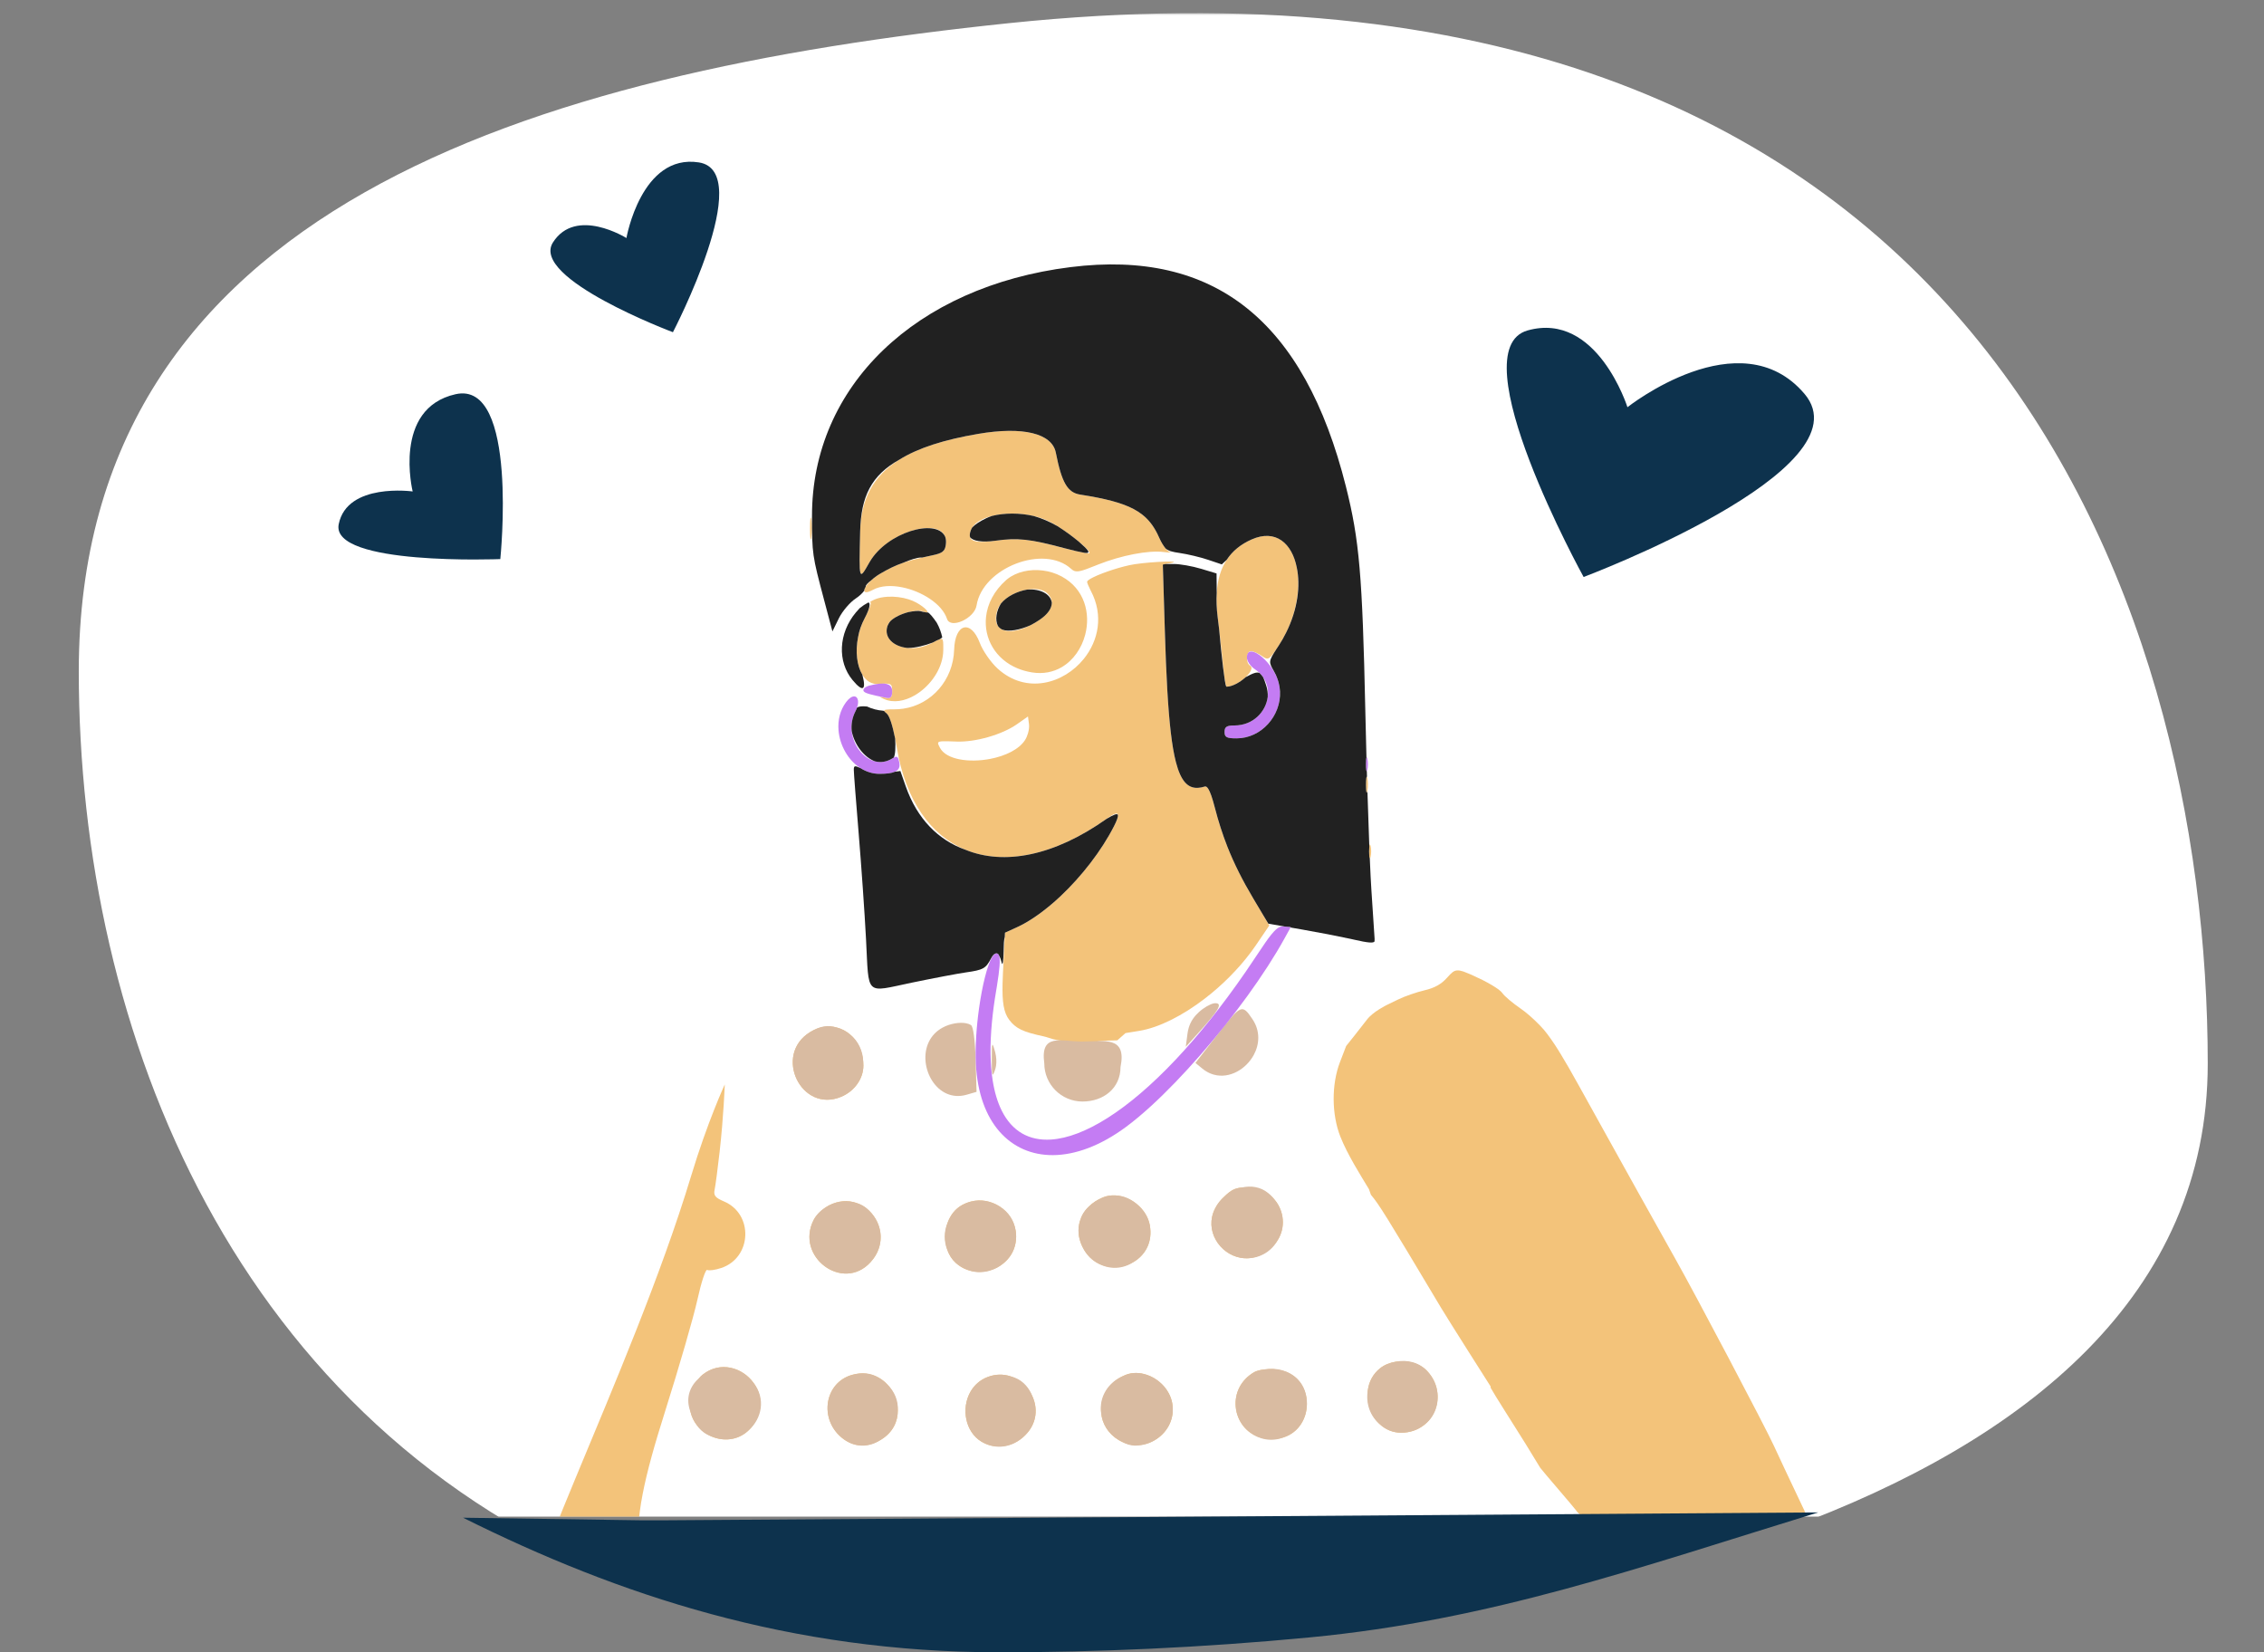 <svg width="518" height="378" viewBox="0 0 518 378" fill="none" xmlns="http://www.w3.org/2000/svg">
<rect x="0" y="0" width="518" height="378" fill="#808080" stroke="none"/>
<g clip-path="url(#clip0_148_377)">
<mask id="mask0_148_377" style="mask-type:luminance" maskUnits="userSpaceOnUse" x="-82" y="3" width="598" height="347">
<path d="M515.03 3H-81.97V350H515.03V3Z" fill="white"/>
</mask>
<g mask="url(#mask0_148_377)">
<path d="M505.129 243.331C505.129 296.174 463.767 329.555 408.893 349.747C396.376 354.356 383.149 358.274 369.553 361.582C340.531 368.643 309.805 372.91 280.612 375.113C263.27 376.421 246.459 377 230.869 377C197.305 377 168.261 371.411 143.354 361.582C54.058 326.327 18.025 236.447 18.025 153.616C18.025 47.68 121.548 16.672 230.869 5.297C452.165 -17.728 505.129 137.402 505.129 243.331Z" fill="white"/>
<path fill-rule="evenodd" clip-rule="evenodd" d="M223.869 99.247C216.012 100.58 210.064 102.48 205.773 105.155C199.747 108.911 196.989 114.195 196.801 121.583C196.801 121.601 196.801 121.619 196.8 121.636L196.79 122.062C196.635 128.61 196.574 131.187 197.063 131.298C197.381 131.371 197.931 130.404 198.837 128.81L198.924 128.657L198.95 128.612C198.963 128.588 198.977 128.564 198.991 128.541C202.948 121.764 214.473 118.431 216.223 122.705C216.421 123.189 216.494 123.772 216.416 124.458C216.345 125.084 216.226 125.534 215.975 125.879C215.882 126.007 215.771 126.121 215.637 126.224C215.175 126.578 214.445 126.806 213.266 127.054C212.448 127.225 211.701 127.387 211.012 127.545C209.249 127.948 207.864 128.324 206.626 128.752C204.812 129.38 203.314 130.123 201.405 131.236C200.594 131.708 199.887 132.247 199.315 132.777C198.766 133.287 198.343 133.79 198.073 134.222C197.846 134.585 197.73 134.897 197.738 135.12C197.756 135.606 198.372 135.672 199.761 134.92C201.521 133.97 203.938 133.862 206.404 134.357C210.893 135.258 215.545 138.154 216.68 141.593C217.469 143.981 222.967 141.475 223.436 138.516C224.803 129.88 238.86 124.45 245.096 130.155C245.218 130.267 245.338 130.364 245.461 130.444C246.319 131.003 247.327 130.745 250.754 129.349C250.891 129.293 251.029 129.237 251.168 129.183C253.857 128.117 256.734 127.287 259.378 126.775C262.013 126.265 264.416 126.071 266.173 126.276C267.64 126.45 268.321 126.458 267.684 126.296C267.413 126.227 267.06 125.925 266.689 125.476C266.208 124.896 265.7 124.071 265.306 123.192L265.285 123.145L265.264 123.098C265.102 122.726 264.934 122.37 264.76 122.027C263.846 120.225 262.751 118.808 261.254 117.655C259.02 115.934 255.891 114.8 251.136 113.849C249.914 113.605 248.585 113.373 247.135 113.146C244.241 112.693 242.919 110.413 241.569 103.543C240.704 99.138 234.031 97.518 223.869 99.247ZM185.331 120.9C185.331 123.134 185.468 124.045 185.636 122.928C185.805 121.81 185.805 119.984 185.636 118.867C185.468 117.75 185.331 118.665 185.331 120.9ZM240.022 119.272C240.601 119.555 241.269 119.939 241.978 120.385C243.579 121.392 245.382 122.712 246.793 123.877C248.382 125.189 249.475 126.303 249.227 126.552C249.169 126.612 248.806 126.586 248.232 126.491C247.188 126.318 245.439 125.92 243.524 125.406C235.666 123.296 232.817 122.989 227.696 123.709C224.163 124.205 222.363 123.997 221.967 122.941C221.811 122.522 221.874 121.97 222.137 121.276C222.221 121.057 222.329 120.847 222.462 120.646C223.257 119.438 224.907 118.55 226.972 118.029C229.76 117.326 233.305 117.294 236.53 118.052C237.76 118.341 238.944 118.746 240.022 119.272ZM286.39 123.402C283.896 124.501 281.99 126.053 280.659 128.082C279.331 130.106 278.576 132.605 278.385 135.603C278.275 137.322 278.35 139.205 278.608 141.256C278.713 142.086 278.827 143.025 278.942 144.009C279.277 146.854 279.628 150.075 279.818 152.111C280.042 154.478 280.344 156.471 280.541 156.976C280.573 157.057 280.602 157.099 280.628 157.099C281.954 157.099 283.759 156.062 284.981 154.932C286.116 153.881 286.749 152.75 286.025 152.297C284.963 151.633 285.127 148.973 286.225 148.973C286.742 148.973 287.865 149.471 288.722 150.075C290.086 151.042 290.359 151.017 292.09 148.417C292.235 148.2 292.39 147.964 292.557 147.71C293.193 146.739 293.757 145.749 294.252 144.75C296.833 139.535 297.525 134.076 296.71 129.882C295.628 124.313 291.889 120.976 286.39 123.402ZM259.69 129.066C259.636 129.074 259.584 129.082 259.53 129.09C256.689 129.543 252.416 130.954 250.192 132.04C249.294 132.478 248.73 132.863 248.73 133.11C248.73 133.334 249.051 134.127 249.464 134.935C249.475 134.958 249.487 134.98 249.498 135.003L249.525 135.055C249.537 135.079 249.55 135.103 249.563 135.127C249.567 135.135 249.571 135.143 249.576 135.151C252.563 140.79 251.298 146.59 247.999 150.699C243.392 156.438 234.817 158.883 228.306 152.998C228.297 152.99 228.289 152.982 228.28 152.973C228.271 152.965 228.262 152.957 228.253 152.949C226.694 151.524 224.859 148.88 224.178 147.079C222.129 141.657 218.495 142.613 218.307 148.625C218.088 155.599 213.145 161.166 206.668 162.126C206.015 162.223 205.347 162.273 204.666 162.273C202.958 162.273 202.266 162.335 202.296 162.61C202.299 162.633 202.306 162.658 202.319 162.684C202.381 162.813 202.561 162.98 202.839 163.197C203.471 163.683 204.166 165.739 204.811 168.986C204.945 169.653 205.076 170.371 205.204 171.136C207.229 183.222 212.965 191.147 220.887 194.4C229.662 198.004 241.12 195.877 253.188 187.327C253.24 187.291 253.291 187.254 253.342 187.218C254.898 186.108 255.706 185.845 255.784 186.45C255.839 186.872 255.54 187.715 254.893 188.987C252.006 194.662 247.439 200.513 242.611 205.057C239.464 208.018 236.208 210.424 233.231 211.865C233.077 211.94 232.925 212.012 232.772 212.081L229.936 213.376L229.888 214.325L229.488 222.344L229.486 222.378C229.483 222.438 229.48 222.497 229.477 222.556C229.475 222.601 229.473 222.646 229.471 222.691C229.431 223.523 229.401 224.3 229.385 225.027C229.289 229.134 229.609 231.632 230.919 233.33C232.408 235.26 233.912 236.047 238.806 237.098C240.289 237.418 240.786 238 244.746 238.286C249.696 238.5 244.3 238.251 249.696 238.5C251.219 238.57 249.201 238.123 255.637 238L257.518 236.341L260.62 235.839C260.639 235.835 260.66 235.832 260.681 235.829C265.208 235.081 270.591 232.334 275.635 228.465C279.562 225.452 283.283 221.759 286.233 217.802C286.628 217.272 287.009 216.737 287.376 216.198L288.928 213.911L290.421 211.712L288.953 209.249L286.734 205.526C284.29 201.422 282.378 197.618 280.836 193.729C279.696 190.854 278.759 187.932 277.958 184.809C277.39 182.584 276.895 181.155 276.442 180.448C276.169 180.024 275.912 179.859 275.662 179.938C275.09 180.116 274.554 180.222 274.052 180.243C271.752 180.343 270.164 178.689 269.037 174.307C268.121 170.747 267.509 165.385 267.068 157.698C266.848 153.87 266.671 149.467 266.518 144.423L266.054 129.184L266.053 129.159L266.752 129.025L267.512 128.88L267.812 128.823C270.934 128.228 263.906 128.438 259.69 129.066ZM230.188 132.722C227.407 135.19 225.931 138.172 225.606 141.113C225.063 146.024 227.726 150.822 232.875 152.93C233.34 153.12 233.826 153.289 234.331 153.433C234.898 153.596 235.49 153.728 236.107 153.828C238.699 154.247 240.992 153.749 242.889 152.649C245.578 151.088 247.468 148.318 248.282 145.241C249.572 140.362 248.154 134.71 242.916 131.885C242.912 131.883 242.909 131.881 242.906 131.879C242.901 131.877 242.896 131.874 242.891 131.872C242.888 131.87 242.885 131.868 242.881 131.866C242.878 131.865 242.875 131.863 242.872 131.861C240.191 130.427 236.954 130.075 234.176 130.736C232.785 131.067 231.508 131.651 230.474 132.482C230.377 132.559 230.282 132.64 230.188 132.722ZM239.718 135.823C240.336 136.448 240.647 137.142 240.655 137.867C240.669 139.166 239.709 140.564 237.798 141.84C237.095 142.31 236.409 142.713 235.746 143.05C233.03 144.433 230.71 144.718 229.304 144.032C228.895 143.832 228.564 143.551 228.321 143.191C227.757 142.35 227.681 141.081 228.253 139.422C228.414 138.955 228.672 138.51 229.004 138.092C230.308 136.452 232.763 135.242 235.074 134.869C236.945 134.568 238.721 134.814 239.718 135.823ZM200.102 137.151C199.911 137.234 199.74 137.315 199.597 137.39C199.137 137.632 198.945 137.818 199.168 137.839C199.455 137.868 198.89 139.418 197.906 141.296C197.901 141.305 197.895 141.315 197.89 141.325C197.14 142.75 196.626 144.259 196.327 145.751C195.661 149.073 196.063 152.31 197.301 154.348C198.166 155.774 199.44 156.613 201.043 156.484C203.905 156.253 204.125 156.366 204.125 158.075C204.125 159.585 203.828 159.86 202.478 159.601C201.027 159.324 200.977 159.345 202.2 159.89L202.219 159.899L202.249 159.912L202.278 159.925C204.417 160.868 206.954 160.415 209.251 159.095C212.395 157.288 215.089 153.858 215.695 150.169C215.733 149.942 215.761 149.713 215.783 149.484C215.809 149.201 215.823 148.918 215.823 148.633L215.823 148.418C215.823 148.082 215.823 147.788 215.82 147.533C215.812 147.011 215.785 146.652 215.7 146.432C215.595 146.162 215.402 146.102 215.047 146.21C214.692 146.317 214.176 146.589 213.426 146.986C213.417 146.991 213.408 146.995 213.398 147C213.323 147.04 213.246 147.081 213.166 147.123C211.266 148.125 209.242 148.433 207.496 148.224C204.445 147.859 202.241 145.915 203.019 143.327C203.073 143.145 203.142 142.959 203.227 142.771C203.328 142.547 203.494 142.323 203.711 142.104C204.575 141.229 206.254 140.434 207.888 140.021C209.192 139.692 210.469 139.606 211.279 139.92C211.424 139.977 211.552 140.021 211.662 140.053C211.902 140.122 212.059 140.135 212.144 140.104C212.368 140.023 212.107 139.641 211.575 139.17C210.928 138.599 209.881 137.897 208.809 137.447C208.52 137.325 208.219 137.214 207.909 137.115C206.386 136.63 204.648 136.426 203.068 136.518C201.96 136.583 200.93 136.792 200.102 137.151ZM234.516 169.322C233.119 171.477 229.975 172.951 226.591 173.607C221.794 174.537 216.516 173.824 215.061 171.079L215.048 171.054C214.744 170.48 214.551 170.116 214.655 169.893C214.835 169.506 215.909 169.544 218.846 169.647L218.924 169.65C223.235 169.796 229.271 168.063 232.645 165.703L235.201 163.909L235.438 165.723C235.508 166.274 235.415 167.013 235.21 167.73C235.043 168.314 234.802 168.882 234.516 169.322ZM312.533 179.634C312.541 181.249 312.687 181.83 312.863 180.933L312.866 180.918C313.042 179.999 313.034 178.671 312.85 177.962C312.821 177.851 312.793 177.777 312.767 177.735C312.628 177.515 312.526 178.263 312.533 179.634ZM313.25 194.781C313.25 195.702 313.312 196.271 313.407 196.363C313.458 196.413 313.518 196.323 313.582 196.072C313.767 195.36 313.767 194.198 313.582 193.485C313.461 193.017 313.355 193.111 313.297 193.64C313.267 193.911 313.25 194.297 313.25 194.781ZM185.339 236.118C176.864 241.341 183.312 254.742 192.461 250.916C195.506 249.641 197.542 246.778 197.542 243.774C197.542 243.474 197.53 243.179 197.507 242.889C197.296 240.228 196.139 238.053 194.472 236.637C193.598 235.895 192.585 235.362 191.494 235.078C189.574 234.577 187.414 234.847 185.36 236.105C185.353 236.11 185.346 236.114 185.339 236.118ZM279.733 274.127C278.983 274.885 278.414 275.677 278.004 276.481C275.473 281.443 279.031 286.874 283.831 287.742C286.031 288.14 288.492 287.58 290.75 285.577C291.372 285.026 291.881 284.425 292.286 283.792C294.217 280.781 293.771 277.053 291.685 274.525C290.271 272.81 288.1 271.647 285.404 271.633C284.918 271.631 284.491 271.643 284.102 271.677C282.533 271.814 281.618 272.308 280.203 273.665C280.052 273.809 279.897 273.963 279.733 274.127ZM252.388 273.917C251.074 274.452 249.966 275.186 249.089 276.06C248.129 277.019 247.448 278.147 247.079 279.366C246.539 281.15 246.67 283.129 247.576 285.059L247.602 285.115C247.622 285.156 247.642 285.197 247.662 285.238C250.132 290.243 255.597 290.914 259.346 288.713C261.808 287.268 263.529 284.586 263.182 281.079C263.155 280.808 263.116 280.533 263.064 280.253C262.378 276.558 258.764 273.707 255.218 273.48C254.25 273.418 253.285 273.551 252.388 273.917ZM189.643 275.771C189.411 275.89 189.172 276.034 188.931 276.197C187.799 276.962 186.652 278.141 186.169 279.079C181.869 287.48 192.813 295.667 199.148 288.784C199.398 288.513 199.626 288.236 199.833 287.955C200.117 287.569 200.362 287.175 200.57 286.775C200.634 286.65 200.697 286.524 200.755 286.398C202.857 281.807 200.197 276.637 195.914 275.188C194.046 274.555 191.869 274.631 189.643 275.771ZM220.127 275.682C218.571 276.535 217.462 277.984 216.839 279.657C216.094 281.656 216.044 283.974 216.756 285.973C217.152 287.084 217.784 288.096 218.663 288.901C219.452 289.623 220.339 290.144 221.273 290.482C224.084 291.499 227.321 290.855 229.592 289.009C230.972 287.887 231.994 286.322 232.348 284.415C232.534 283.418 232.535 282.454 232.383 281.545C231.613 276.925 226.886 273.737 222.225 274.864C221.519 275.034 220.815 275.304 220.127 275.682ZM315.762 313.024C314.14 314.314 313.252 316.066 312.976 317.911C312.544 320.819 313.633 323.958 315.772 325.893C317.042 327.041 318.681 327.765 320.591 327.765C322.598 327.765 324.326 327.137 325.682 326.112C327.945 324.4 329.165 321.583 328.891 318.738C328.72 316.952 327.96 315.155 326.498 313.615C324.814 311.839 321.961 311.113 319.358 311.517C318.033 311.723 316.771 312.222 315.762 313.024ZM160.739 314.501C160.488 314.7 160.23 314.958 159.976 315.255C159.173 316.197 158.422 317.529 158.127 318.619C157.679 320.254 157.681 321.766 158.015 323.108C158.281 324.183 158.76 325.148 159.393 325.979C160.429 327.341 161.874 328.343 163.465 328.874C166.105 329.756 169.146 329.342 171.377 327.13C172.008 326.503 172.574 325.732 173.05 324.805C174.623 321.733 174.063 318.623 172.392 316.33C169.868 312.865 164.806 311.27 160.739 314.501ZM286.93 313.926C283.765 315.784 282.485 318.867 282.728 321.783C282.804 322.686 283.025 323.572 283.382 324.401C283.944 325.71 284.844 326.875 286.038 327.735C287.338 328.67 288.987 329.243 290.93 329.243C291.936 329.243 292.851 329.097 293.672 328.835C297.192 327.709 299.012 324.429 299.017 321.162C299.023 317.436 296.665 313.729 291.775 313.262C290.943 313.184 290.074 313.198 289.281 313.287C288.311 313.396 287.458 313.619 286.93 313.926ZM194.925 314.542C188.738 316.307 187.347 324.445 192.484 328.814C195.125 331.057 198.321 331.279 201.44 329.439L201.487 329.412C201.533 329.384 201.579 329.356 201.625 329.328C204.312 327.673 205.443 325.152 205.416 322.64C205.393 320.423 204.467 318.212 202.911 316.61C202.349 316.032 201.707 315.533 200.995 315.141C199.31 314.214 197.237 313.888 194.947 314.536L194.925 314.542ZM257.506 314.55C257.279 314.642 257.06 314.741 256.848 314.846C253.337 316.577 251.641 319.994 251.947 323.25C252.174 325.656 253.493 327.975 255.983 329.461C256.198 329.589 256.415 329.706 256.633 329.812C259.402 331.149 262.424 330.699 264.705 329.154C267.223 327.446 268.836 324.403 268.196 320.959C268.051 320.17 267.776 319.42 267.399 318.725C266.325 316.742 264.428 315.209 262.347 314.51C260.745 313.971 259.035 313.927 257.506 314.55ZM226.061 314.987C224.202 315.671 222.849 316.939 221.997 318.473C221.878 318.686 221.77 318.904 221.67 319.127C219.913 323.069 221.174 328.354 225.342 330.226C225.684 330.38 226.045 330.51 226.425 330.615C229.516 331.465 232.882 330.362 235.076 327.782L235.142 327.704C237.235 325.191 237.374 322.158 236.295 319.63C235.337 317.389 233.42 315.547 231.055 314.818C229.53 314.348 227.82 314.341 226.061 314.987ZM165.556 351.43C164.44 351.883 163.443 352.825 162.686 354.015C161.613 355.703 161.023 357.889 161.262 359.889C161.263 359.894 161.263 359.899 161.264 359.904C162.325 368.669 174.616 369.576 177.137 361.082C177.883 358.56 177.382 356.181 176.107 354.341C174.358 351.816 171.151 350.305 167.712 350.831C167 350.94 166.278 351.137 165.556 351.43ZM197.774 353.227C193.454 355.126 191.711 361.916 194.592 365.616C195.107 366.277 195.673 366.834 196.275 367.293C198.835 369.242 202.035 369.411 204.616 368.219C205.098 367.997 205.557 367.727 205.987 367.413C206.842 366.788 207.581 365.987 208.137 365.03C208.832 363.833 209.243 362.394 209.243 360.754C209.243 359.345 208.966 358.066 208.472 356.956C207.114 353.907 204.117 352.134 200.714 352.449C199.757 352.537 198.767 352.791 197.774 353.227ZM229.067 354.657C228.679 354.874 228.323 355.119 227.999 355.389C225.419 357.536 224.856 361.208 225.821 364.318C226.768 367.369 229.187 369.88 232.617 369.88C232.702 369.88 232.785 369.883 232.864 369.888C233.579 369.941 233.984 370.22 233.778 370.552C233.555 370.924 235.121 370.058 237.265 368.633C239.742 366.984 240.976 364.808 241.267 362.618C241.329 362.142 241.348 361.666 241.326 361.195C241.266 359.95 240.919 358.738 240.34 357.655C238.426 354.072 233.982 351.904 229.067 354.657Z" fill="#F3C37A"/>
<path d="M274.312 231.535C274.063 231.762 273.832 231.993 273.62 232.228C272.555 233.412 271.956 234.72 271.714 236.357C271.706 236.412 271.698 236.467 271.691 236.523L271.302 239.478L273.979 236.523C278.816 231.175 279.784 229.56 278.136 229.504C278.106 229.503 278.074 229.502 278.043 229.502C277.948 229.502 277.843 229.514 277.729 229.537C276.84 229.714 275.398 230.545 274.312 231.535Z" fill="#D9BBA1"/>
<path d="M278.491 236.766L273.518 243.171L275.097 244.467C275.377 244.695 275.662 244.898 275.951 245.075C276.546 245.441 277.156 245.7 277.773 245.865C281.345 246.82 285.102 244.595 286.865 241.333C288.181 238.896 288.386 235.881 286.574 233.179L286.549 233.141C286.532 233.116 286.516 233.091 286.5 233.067C284.184 229.631 283.896 229.808 278.491 236.766Z" fill="#D9BBA1"/>
<path d="M215.651 235.094C214.195 235.891 213.181 237.01 212.549 238.286C211.145 241.117 211.619 244.724 213.33 247.326C214.984 249.844 217.797 251.42 221.184 250.438L222.607 250.026L223.432 249.787L223.219 242.418C223.088 237.851 222.683 234.843 222.158 234.507C221.861 234.316 221.487 234.18 221.061 234.096C219.537 233.797 217.347 234.164 215.651 235.094Z" fill="#D9BBA1"/>
<path d="M226.918 242.434C226.91 246.155 227.022 246.552 227.619 244.904C227.743 244.567 227.833 244.207 227.891 243.831C228.034 242.887 227.974 241.839 227.709 240.776C227.684 240.674 227.657 240.572 227.628 240.47C226.983 238.207 226.922 238.369 226.918 242.434Z" fill="#D9BBA1"/>
<path fill-rule="evenodd" clip-rule="evenodd" d="M285.292 150.435C285.292 151.237 286.098 152.427 287.083 153.079C287.495 153.351 287.861 153.649 288.184 153.966C288.502 154.278 288.777 154.609 289.013 154.956C289.934 156.308 290.25 157.888 290.057 159.423C289.632 162.806 286.74 165.966 282.439 165.966C280.663 165.966 280.174 166.286 280.174 167.444C280.174 168.658 280.659 168.921 282.916 168.917C283.62 168.917 284.306 168.837 284.967 168.688C290.336 167.476 294.06 161.657 292.533 156.063C292.462 155.803 292.378 155.544 292.281 155.286C290.599 150.808 285.292 146.874 285.292 150.435ZM198.824 156.868C198.119 157.055 197.542 157.508 197.542 157.881C197.542 157.905 197.543 157.929 197.547 157.953C197.589 158.268 197.932 158.504 199.003 158.806C199.809 159.034 201.029 159.298 202.844 159.662C203.781 159.848 204.126 159.435 204.126 158.14C204.126 156.33 202.415 155.921 198.824 156.868ZM193.587 160.626C192.181 162.507 191.669 164.79 191.85 167.046C192.128 170.506 194.035 173.906 196.85 175.711C198.163 176.553 199.673 177.048 201.309 177.039C202.897 177.03 204.025 176.881 204.755 176.555C205.662 176.149 205.957 175.471 205.764 174.448C205.519 173.161 205.277 172.889 204.491 173.309C204.392 173.362 204.283 173.426 204.165 173.501C202.84 174.337 201.464 174.498 200.192 174.172C197.462 173.473 195.196 170.536 194.869 167.229C194.723 165.759 194.961 164.215 195.71 162.763C195.865 162.464 195.987 162.178 196.081 161.908C196.311 161.249 196.372 160.683 196.304 160.249C196.21 159.648 195.871 159.301 195.392 159.315C194.898 159.329 194.258 159.727 193.587 160.626ZM312.517 174.833C312.517 175.918 312.606 176.515 312.73 176.418C312.769 176.388 312.81 176.292 312.854 176.124C313.038 175.411 313.038 174.25 312.854 173.537C312.775 173.234 312.701 173.166 312.644 173.3C312.567 173.479 312.517 174.017 312.517 174.833ZM287.748 218.251C286.862 219.598 285.976 220.914 285.092 222.198C279.607 230.165 274.178 236.921 268.965 242.443C258.003 254.056 248.004 260.213 240.478 260.698C235.47 261.021 231.558 258.832 229.187 254.068C228.248 252.181 227.551 249.889 227.124 247.19C226.537 243.48 226.459 239 226.963 233.74C227.174 231.534 227.488 229.19 227.909 226.709C227.976 226.313 228.039 225.932 228.098 225.567C228.723 221.701 228.888 219.556 228.621 218.669C228.571 218.503 228.506 218.38 228.425 218.3C228.217 218.088 227.997 218.039 227.772 218.132C226.718 218.57 225.533 222.144 224.638 226.817C224.41 228.009 224.2 229.272 224.017 230.573C223.414 234.839 223.087 239.511 223.28 243.398C223.947 256.82 231.175 264.334 240.947 264.262C246.023 264.225 251.784 262.142 257.67 257.779C259.44 256.467 261.34 254.875 263.319 253.068C270.497 246.509 278.701 237.101 285.408 227.843C288.694 223.307 291.62 218.807 293.891 214.696L295.067 212.563L295.271 212.191L295.334 212.077L293.946 211.962L293.663 211.939C292.571 211.847 291.614 212.627 289.477 215.685C288.973 216.407 288.402 217.256 287.748 218.251Z" fill="#C47CF3"/>
<path d="M244.959 61.108C209.467 65.533 185.736 88.384 185.784 118.094C185.801 126.786 185.828 126.993 188.561 137.293L190.457 144.455L191.915 141.475C192.717 139.839 194.467 137.783 195.806 136.904C196.635 136.361 197.341 135.692 197.738 135.12C197.73 134.897 197.847 134.585 198.073 134.222C198.033 133.904 198.514 133.387 199.315 132.777C199.887 132.247 200.594 131.708 201.405 131.236C203.314 130.123 204.813 129.38 206.626 128.752C208.322 128.035 209.846 127.548 210.709 127.548C210.811 127.548 210.912 127.547 211.012 127.545C211.701 127.387 212.448 127.225 213.266 127.054C214.445 126.806 215.175 126.578 215.637 126.224C215.762 126.115 215.875 126 215.975 125.879C216.226 125.534 216.345 125.084 216.416 124.458C216.494 123.772 216.421 123.189 216.223 122.705C214.146 118.487 202.928 121.797 198.991 128.541C198.968 128.579 198.946 128.618 198.924 128.657C196.504 132.912 196.532 132.997 196.8 121.636C196.801 121.619 196.801 121.601 196.801 121.583C197.003 113.562 199.331 108.777 205.773 105.155C210.064 102.48 216.012 100.58 223.869 99.247C234.031 97.518 240.704 99.138 241.569 103.543C242.92 110.413 244.241 112.693 247.135 113.146C248.585 113.373 249.914 113.605 251.136 113.849C255.892 114.8 259.021 115.934 261.254 117.655C262.751 118.808 263.846 120.225 264.76 122.027C264.935 122.372 265.105 122.732 265.268 123.106C265.28 123.135 265.293 123.164 265.306 123.192C265.7 124.071 266.208 124.896 266.689 125.476C267.339 126.054 268.223 126.264 269.884 126.507C271.723 126.774 274.649 127.471 276.387 128.058L279.545 129.118L280.659 128.082C281.99 126.053 283.896 124.501 286.39 123.402C291.889 120.976 295.628 124.313 296.71 129.882C297.559 133.992 296.936 139.381 294.252 144.75C293.757 145.749 293.193 146.739 292.557 147.71C292.39 147.964 292.235 148.2 292.09 148.417C290.193 151.333 290.268 151.48 291.49 153.577C291.816 154.133 292.077 154.705 292.28 155.286C292.377 155.544 292.462 155.803 292.533 156.063C294.06 161.657 290.336 167.476 284.967 168.688C284.31 168.837 283.623 168.917 282.916 168.917C280.659 168.921 280.174 168.658 280.174 167.444C280.174 166.286 280.663 165.966 282.438 165.966C286.74 165.966 289.632 162.806 290.057 159.423C290.103 158.573 289.99 157.684 289.695 156.783C289.446 156.017 289.233 155.412 289.012 154.956C288.777 154.609 288.501 154.278 288.184 153.966C287.543 153.665 286.63 154.028 284.981 154.932C283.759 156.062 281.954 157.099 280.628 157.099C280.602 157.099 280.573 157.057 280.541 156.976L280.539 156.974C280.24 156.672 279.476 150.034 278.942 144.009C278.827 143.025 278.713 142.086 278.608 141.256C278.35 139.205 278.275 137.322 278.385 135.603C278.384 135.555 278.384 135.508 278.383 135.463L278.347 131.187L274.741 130.106C272.757 129.511 269.988 129.025 268.593 129.025H266.752L266.053 129.159L266.054 129.184L266.518 144.423C266.671 149.467 266.848 153.87 267.068 157.698C267.51 165.386 268.121 170.747 269.037 174.307C270.164 178.691 271.752 180.343 274.052 180.243C274.554 180.222 275.09 180.116 275.662 179.938C275.912 179.859 276.169 180.024 276.442 180.448C276.896 181.155 277.391 182.583 277.962 184.805C278.76 187.906 279.706 190.854 280.836 193.729C282.378 197.618 284.29 201.422 286.734 205.526L288.953 209.249L290.196 211.316L293.946 211.962L295.334 212.077L295.27 212.191L297.706 212.611C301.402 213.249 306.18 214.173 308.98 214.783C309.307 214.855 309.607 214.922 309.877 214.984C312.946 215.692 314.279 215.808 314.496 215.365C314.502 215.201 314.504 214.994 314.505 214.746C314.421 213.271 314.123 208.714 313.775 203.647C313.666 202.048 313.539 199.524 313.407 196.363C313.312 196.271 313.25 195.702 313.25 194.781C313.25 194.297 313.268 193.911 313.297 193.64C313.153 189.924 313.004 185.573 312.863 180.933C312.687 181.83 312.541 181.249 312.533 179.634C312.526 178.263 312.628 177.515 312.768 177.735C312.755 177.298 312.742 176.859 312.73 176.418C312.606 176.515 312.517 175.918 312.517 174.833C312.517 174.017 312.567 173.479 312.644 173.3C312.549 169.758 312.461 166.16 312.384 162.642C311.711 131.531 311.022 123.555 307.941 111.292C298.412 73.376 277.866 57.002 244.959 61.108Z" fill="#212121"/>
<path d="M227.696 123.709C232.817 122.989 235.667 123.296 243.525 125.406C245.439 125.92 247.188 126.318 248.232 126.491C249.695 126.627 249.057 125.855 246.793 123.877C245.382 122.712 243.579 121.392 241.978 120.385C240.183 119.349 238.348 118.567 236.53 118.052C233.305 117.294 229.76 117.326 226.972 118.029C226.512 118.184 226.062 118.365 225.624 118.571C224.152 119.266 223.107 119.978 222.462 120.646C222.33 120.847 222.221 121.057 222.138 121.276C221.874 121.97 221.811 122.522 221.967 122.941C222.674 123.754 224.636 124.138 227.696 123.709Z" fill="#212121"/>
<path d="M229.004 138.092C227.98 139.727 227.608 141.803 228.321 143.191C228.564 143.551 228.895 143.832 229.304 144.032C230.777 144.611 233.392 144.098 235.746 143.05C236.409 142.713 237.095 142.31 237.798 141.84C239.709 140.564 240.669 139.166 240.655 137.867C240.349 135.807 237.9 134.669 235.074 134.869C232.763 135.242 230.308 136.452 229.004 138.092Z" fill="#212121"/>
<path d="M203.71 142.104C203.392 142.488 203.162 142.902 203.018 143.327C202.241 145.915 204.445 147.859 207.495 148.224C207.617 148.23 207.742 148.232 207.868 148.232C209.426 148.232 211.685 147.672 213.398 147L213.426 146.986C214.176 146.589 214.692 146.317 215.047 146.21C215.27 146.071 215.453 145.935 215.585 145.804C215.337 144.63 214.914 143.502 214.329 142.46C213.501 141.231 212.574 140.107 212.24 140.107C212.21 140.107 212.178 140.106 212.144 140.104C212.059 140.135 211.902 140.122 211.662 140.053C211.311 140 210.907 139.914 210.58 139.815C210.171 139.691 209.073 139.784 207.887 140.021C206.254 140.434 204.575 141.229 203.71 142.104Z" fill="#212121"/>
<path d="M194.869 167.229C195.435 170.293 197.683 173.259 200.192 174.172C201.464 174.498 202.84 174.337 204.165 173.501C204.283 173.426 204.392 173.362 204.491 173.309C204.853 172.706 204.937 170.901 204.812 168.986C204.166 165.739 203.471 163.683 202.84 163.197C202.561 162.98 202.381 162.813 202.319 162.684C202.256 162.655 202.193 162.627 202.128 162.599C200.81 162.504 199.542 162.189 198.382 161.631C197.322 161.517 196.431 161.581 196.082 161.908C195.987 162.178 195.865 162.464 195.71 162.763C194.961 164.215 194.723 165.759 194.869 167.229Z" fill="#212121"/>
<path d="M195.35 176.14C195.35 176.796 195.851 183.335 196.463 190.675C197.072 198.011 197.834 208.911 198.147 214.891C198.84 228.061 197.778 227.057 208.637 224.802C213.594 223.774 219.16 222.717 221.004 222.458C224.959 221.899 225.548 221.571 226.75 219.267C227.102 218.592 227.447 218.216 227.772 218.132C227.997 218.039 228.216 218.088 228.425 218.3C228.505 218.38 228.571 218.503 228.621 218.669C228.834 219.029 229.027 219.562 229.194 220.267C229.39 221.081 229.588 219.887 229.631 217.611C229.665 215.997 229.69 215.01 229.889 214.325L229.936 213.376L232.773 212.081C232.925 212.012 233.077 211.94 233.231 211.865C236.23 210.395 239.479 207.997 242.611 205.057C247.439 200.513 252.006 194.662 254.893 188.987C255.54 187.715 255.839 186.872 255.784 186.45C255.633 186.033 254.818 186.342 253.188 187.327C241.12 195.877 229.662 198.004 220.887 194.4C214.677 192.197 209.851 187.333 207.259 179.962L206.001 176.383L204.755 176.555C204.024 176.881 202.897 177.03 201.309 177.039C199.673 177.048 198.162 176.553 196.85 175.711C195.497 175.07 195.35 175.204 195.35 176.14Z" fill="#212121"/>
<path d="M195.798 140.139C191.843 144.892 191.543 151.354 195.081 155.601C197.434 158.428 198.259 157.926 197.301 154.348C196.063 152.31 195.662 149.073 196.327 145.751C196.579 144.266 197.098 142.829 197.89 141.325L197.906 141.296C199.033 139.144 199.212 137.94 198.684 137.821C197.98 138.191 197.314 138.631 196.697 139.132C196.419 139.42 196.119 139.755 195.798 140.139Z" fill="#212121"/>
<path fill-rule="evenodd" clip-rule="evenodd" d="M194.473 236.637C196.445 238.203 197.445 240.531 197.507 242.889C197.53 243.179 197.542 243.474 197.542 243.774C197.542 246.778 195.506 249.641 192.461 250.916C183.312 254.742 176.865 241.341 185.339 236.118C185.346 236.114 185.353 236.11 185.36 236.105C187.585 234.741 189.408 234.408 191.495 235.078C192.586 235.362 193.598 235.895 194.473 236.637ZM290.145 272.925C290.746 273.418 291.258 273.955 291.686 274.525C293.772 277.053 294.217 280.781 292.287 283.792C290.956 286.157 288.475 287.869 285.196 287.869C284.733 287.869 284.276 287.825 283.832 287.742C279.031 286.874 275.474 281.443 278.004 276.481C278.526 275.399 279.29 274.443 280.203 273.665C281.618 272.308 282.534 271.814 284.102 271.677C286.197 271.188 288.404 271.501 290.145 272.925ZM260.603 275.889C262.253 277.454 263.045 279.274 263.182 281.079C263.53 284.586 261.808 287.268 259.347 288.713C257.025 290.268 253.933 290.658 250.866 288.828C249.424 287.968 248.344 286.688 247.662 285.238C247.633 285.179 247.605 285.119 247.576 285.059C246.67 283.129 246.539 281.15 247.079 279.366C247.4 278.177 248.009 277.083 248.926 276.213C248.981 276.161 249.035 276.11 249.09 276.06C249.966 275.186 251.074 274.452 252.389 273.917C253.286 273.551 254.25 273.418 255.218 273.48C257.106 273.527 258.96 274.328 260.603 275.889ZM198.468 276.573C201.481 279.285 202.275 283.099 200.756 286.398C200.697 286.524 200.635 286.65 200.57 286.775C200.36 287.178 200.114 287.572 199.833 287.955C199.625 288.238 199.396 288.515 199.149 288.784C192.813 295.667 181.869 287.48 186.169 279.079C186.787 277.874 187.766 276.901 188.931 276.197C189.172 276.034 189.412 275.89 189.643 275.771C191.869 274.631 194.046 274.555 195.914 275.188C196.861 275.459 197.737 275.916 198.468 276.573ZM228.678 275.966C230.867 277.313 232.071 279.374 232.384 281.545C232.535 282.454 232.534 283.418 232.348 284.415C231.995 286.322 230.972 287.887 229.593 289.009C228.708 289.77 227.626 290.368 226.362 290.727C224.547 291.241 222.797 291.094 221.273 290.482C220.34 290.144 219.453 289.623 218.664 288.901C217.784 288.096 217.153 287.084 216.757 285.973C215.969 284.065 215.887 281.829 216.839 279.657C217.463 277.984 218.571 276.535 220.127 275.682C220.815 275.304 221.519 275.034 222.225 274.864C224.272 274.332 226.558 274.659 228.678 275.966ZM328.892 318.738C329.197 321.572 328.076 324.425 325.682 326.112C324.327 327.137 322.598 327.765 320.591 327.765C318.681 327.765 317.042 327.041 315.773 325.893C313.614 324.126 312.373 321.212 312.977 317.911C313.252 316.066 314.14 314.314 315.763 313.024C316.772 312.222 318.033 311.723 319.359 311.517C321.874 311.004 324.603 311.613 326.498 313.615C327.96 315.155 328.72 316.952 328.892 318.738ZM172.393 316.33C175.292 320.022 174.251 324.531 171.377 327.13C169.146 329.342 166.106 329.756 163.465 328.874C162.926 328.708 162.38 328.484 161.834 328.198C160.864 327.692 160.067 326.976 159.393 325.979C158.761 325.148 158.281 324.183 158.015 323.108C157.942 322.901 157.872 322.686 157.802 322.465C156.889 319.554 157.977 316.969 159.976 315.255C160.23 314.958 160.488 314.7 160.74 314.501C164.806 311.27 169.868 312.865 172.393 316.33ZM296.897 315.513C298.36 316.99 299.059 319.074 299.017 321.162C299.012 324.429 297.192 327.709 293.673 328.835C290.945 329.913 288.132 329.309 286.038 327.735C284.844 326.875 283.944 325.71 283.382 324.401C283.022 323.585 282.794 322.703 282.729 321.783C282.485 318.867 283.765 315.784 286.93 313.926C287.458 313.619 288.312 313.396 289.281 313.287C291.957 312.809 294.926 313.522 296.897 315.513ZM202.911 316.61C204.806 318.429 205.526 320.576 205.417 322.64C205.443 325.152 204.312 327.673 201.625 329.328C201.563 329.366 201.502 329.403 201.441 329.439C198.893 331.127 195.512 331.387 192.485 328.814C187.347 324.445 188.738 316.307 194.925 314.542C194.932 314.54 194.94 314.538 194.947 314.536C197.217 313.893 199.163 314.076 200.995 315.141C201.707 315.533 202.35 316.032 202.911 316.61ZM265.725 316.522C266.438 317.199 266.993 317.943 267.4 318.725C267.776 319.42 268.051 320.17 268.197 320.959C268.836 324.403 267.224 327.446 264.705 329.154C263.333 330.125 261.618 330.72 259.654 330.72C258.702 330.72 257.646 330.382 256.633 329.812C256.415 329.706 256.198 329.589 255.983 329.461C253.494 327.975 252.174 325.656 251.947 323.25C251.394 319.474 253.689 316.206 256.848 314.846C257.061 314.741 257.279 314.642 257.506 314.55C259.035 313.927 260.746 313.971 262.348 314.51C263.52 314.868 264.67 315.522 265.725 316.522ZM232.228 315.19C234.172 315.936 235.578 317.632 236.295 319.63C237.374 322.158 237.235 325.191 235.142 327.704C235.12 327.73 235.098 327.756 235.077 327.782C232.264 331.095 228.341 331.672 225.342 330.226C221.174 328.354 219.913 323.069 221.67 319.127C221.77 318.902 221.879 318.684 221.997 318.473C222.849 316.939 224.202 315.671 226.061 314.987C227.821 314.341 229.53 314.348 231.055 314.818C231.443 314.915 231.835 315.039 232.228 315.19ZM173.35 351.746C174.475 352.332 175.413 353.247 176.107 354.341C177.382 356.181 177.883 358.56 177.137 361.082C174.616 369.576 162.326 368.669 161.264 359.904C161.263 359.899 161.263 359.894 161.262 359.889C160.988 357.61 161.565 355.582 162.686 354.015C163.444 352.825 164.441 351.883 165.556 351.43C166.278 351.137 167 350.94 167.713 350.831C169.489 350.502 171.449 350.752 173.35 351.746ZM208.472 356.956C209.711 359.415 209.683 362.473 208.137 365.03C207.581 365.987 206.842 366.788 205.987 367.413C205.55 367.735 205.092 368.003 204.617 368.219C202.036 369.411 198.835 369.242 196.276 367.293C194.432 365.956 193.158 363.861 193.158 361.248C193.158 356.093 196.492 352.576 200.714 352.449C204.118 352.134 207.115 353.907 208.472 356.956Z" fill="#D9BBA1"/>
<path d="M256.373 244.109C256.373 248.937 252.5 252 247.672 252C242.844 252 238.931 248.087 238.931 243.259C237.96 236.218 242.804 238.282 247.631 238.282C252.459 238.282 257.87 236.825 256.373 244.109Z" fill="#D9BBA1"/>
<path d="M405.846 330.72C404.056 326.75 387.733 295.794 383.351 288.059C381.73 285.196 379.05 280.406 374.608 272.422C372.409 268.471 369.993 264.123 367.54 259.703L365.933 256.809C364.464 254.162 362.886 251.319 361.191 248.265C359.536 245.28 358.169 242.892 356.96 240.926C356.919 240.864 356.884 240.816 356.858 240.784C356.778 240.686 356.727 240.597 356.709 240.518C355.427 238.458 354.318 236.875 353.217 235.553C351.991 234.159 350.341 232.591 348.92 231.474C348.642 231.262 348.356 231.05 348.06 230.835L348.011 230.801C346.11 229.493 344.196 227.877 343.758 227.215C343.61 226.99 343.297 226.694 342.874 226.367C342.017 225.736 340.692 224.957 339.211 224.201C338.156 223.694 337.284 223.278 336.551 222.95C335.967 222.696 335.385 222.462 334.824 222.253C333.646 221.865 333.002 221.93 332.355 222.403C331.999 222.685 331.595 223.102 331.077 223.684C329.769 225.159 328.225 226.018 325.932 226.552C324.13 226.974 321.444 227.902 319.962 228.621L317.268 229.926C317.268 229.926 314.104 231.474 312.756 233.264C311.408 235.054 308.002 239.291 308.002 239.291L306.583 242.982C304.624 248.091 304.661 254.943 306.679 260.045C308.296 264.148 311.394 269.029 313.21 272.045L313.664 273.338C315.48 275.492 316.893 277.699 329.71 299.186C330.438 300.403 333.294 304.96 336.057 309.315L341.082 317.232L341.029 317.438C341.374 318.076 342.751 320.319 344.47 323.038C344.637 323.301 344.809 323.573 344.986 323.852L345.151 324.112C347.931 328.477 350.351 332.379 352.386 335.772C352.655 336.212 360.315 345.062 360.582 345.5C365.271 353.198 413.98 345.704 413.043 346C409.875 339.346 406.636 332.472 405.846 330.72Z" fill="#F3C37A"/>
<path d="M158.127 269.03C144.362 314.603 114.059 372 121.485 373C140.494 379.8 154.468 381.33 159.08 381.245C143.532 360.705 142.622 353.045 152.148 322.963C155.361 312.805 158.704 301.258 159.573 297.302C160.442 293.347 161.452 290.294 161.812 290.521C162.178 290.747 163.612 290.549 165.002 290.088C172.052 287.739 172.46 277.731 165.628 274.848C163.64 274.01 163.223 273.48 163.507 272.156C163.7 271.249 164.217 267.354 164.65 263.496C165.572 255.317 165.828 248.09 165.828 248.09C165.828 248.09 161.901 256.54 158.127 269.03Z" fill="#F3C37A"/>
<path d="M143.326 54.458C143.326 54.458 146.714 35.075 159.911 37.156C173.109 39.238 153.965 76 153.965 76C153.965 76 121.264 63.717 126.51 55.469C131.757 47.212 143.326 54.458 143.326 54.458Z" fill="#0D324D"/>
<path d="M372.359 93.159C372.359 93.159 398.12 72.722 412.866 90.101C427.611 107.489 362.33 132 362.33 132C362.33 132 333.655 80.025 349.531 75.59C365.407 71.156 372.359 93.159 372.359 93.159Z" fill="#0D324D"/>
<path d="M94.417 112.431C94.417 112.431 89.743 93.441 104.232 90.184C118.721 86.929 114.468 127.903 114.468 127.903C114.468 127.903 75.563 129.48 77.498 119.917C79.433 110.345 94.417 112.431 94.417 112.431Z" fill="#0D324D"/>
</g>
</g>
<path d="M415.995 346C374.611 358.72 341.204 370.633 299.577 374.601C274.848 376.958 250.878 378 228.648 378C180.789 378 141.456 364.914 105.94 347.208L147.038 347.811C150.68 347.811 150.512 347.823 151.2 347.811L415.995 346Z" fill="#0D324D"/>
<defs>
<clipPath id="clip0_148_377">
<rect width="597" height="347" fill="white" transform="translate(-79)"/>
</clipPath>
</defs>
</svg>
